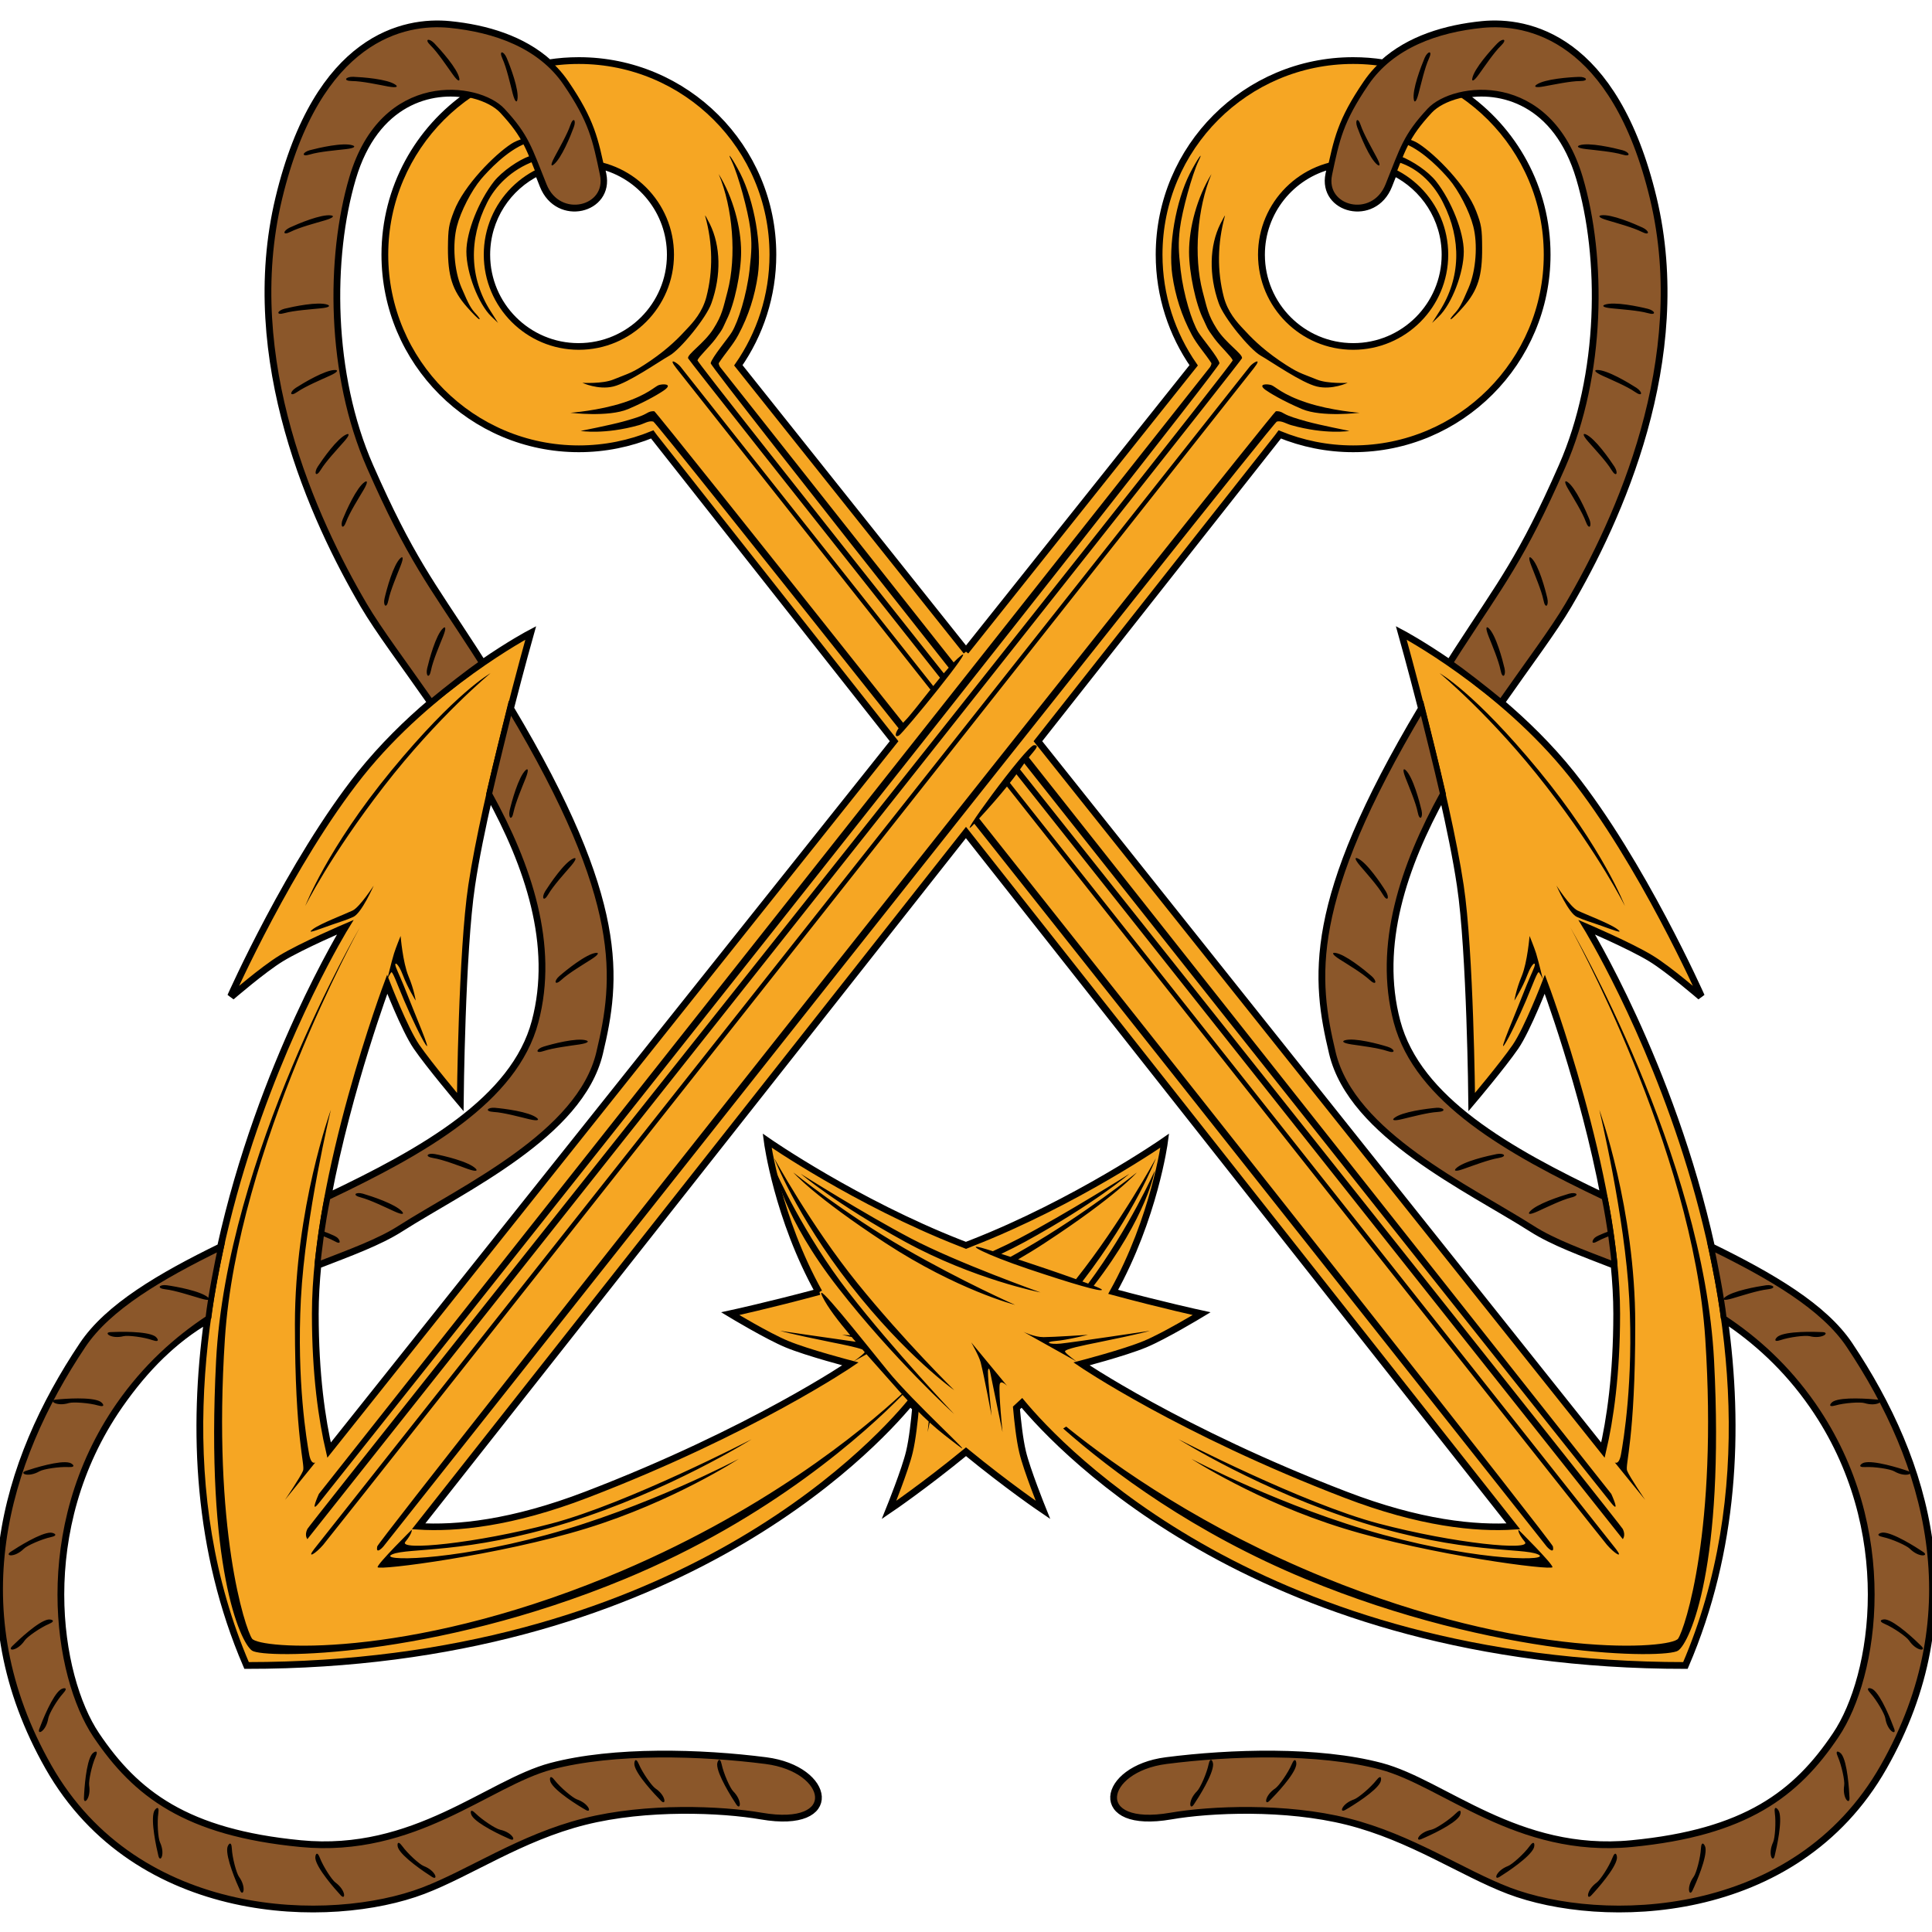 <svg viewBox="0 0 2000 2000" xmlns="http://www.w3.org/2000/svg">
	<g id="Object_Anchors_Interlaced" fill-rule="evenodd">
		<path id="Object_Anchors_Interlaced-Fimbriation" stroke="#000" stroke-width="8" fill="#000" d="M446.6 727.3C422 748.1 396.4 773.1 373.5 801.6 300.7 893 239.2 1031.5 239.2 1031.5 239.2 1031.5 272.2 1003 290.8 991.7 312 978.7 358.6 958.8 358.6 958.8 358.6 958.8 270.4 1101.6 228.7 1291.1 166.2 1321.6 112.2 1353.3 85.9 1392.7 4.77 1513.9-41 1667.6 50.57 1828.9 142.2 1990.2 342.6 1993.1 438 1956.8 486.3 1938.4 538.9 1901.8 605 1885.2 669.3 1869 747.2 1872.4 788.2 1879.5 871.2 1893.8 859.7 1831.7 792.9 1823.1 726.1 1814.5 635.5 1811.7 570.6 1828.9 505.7 1846.1 429.4 1920.5 311.1 1909 192.7 1897.6 140.3 1857.5 99.2 1796.4 58.2 1735.4 34.4 1582.6 123.1 1454.7 150.6 1415.2 180.4 1386 214.9 1366 215 1365.9 215.2 1365.8 215.3 1365.8 199.5 1479.8 204.6 1605.1 255.6 1723.6 692.7 1723.6 901.6 1500.4 942.1 1451.5 944.2 1453.4 946.3 1455.4 948.3 1457.3 947.1 1470.7 945 1490.2 941.9 1503.1 937.6 1521.5 921.4 1561.7 921.4 1561.7 921.4 1561.7 956.2 1538.1 1000 1502.2 1043.8 1538.1 1078.6 1561.7 1078.6 1561.7 1078.6 1561.7 1062.4 1521.5 1058.1 1503.1 1055 1490.2 1052.9 1470.7 1051.7 1457.3 1053.7 1455.4 1055.8 1453.4 1057.9 1451.5 1098.4 1500.4 1307.3 1723.6 1744.4 1723.6 1795.5 1604.7 1800.5 1479.1 1784.6 1364.8 1817.6 1386.6 1849.6 1415.2 1877 1454.7 1965.7 1582.6 1941.9 1735.4 1900.8 1796.4 1859.8 1857.5 1807.3 1897.6 1689 1909 1570.7 1920.5 1494.4 1846.1 1429.5 1828.9 1364.6 1811.7 1273.9 1814.5 1207.1 1823.1 1140.3 1831.7 1128.9 1893.8 1211.9 1879.5 1252.9 1872.4 1330.7 1869 1395.1 1885.2 1461.1 1901.8 1513.8 1938.4 1562.1 1956.8 1657.5 1993.1 1857.9 1990.2 1949.5 1828.9 2041.1 1667.6 1995.3 1513.9 1914.2 1392.7 1887.9 1353.3 1833.8 1321.6 1771.4 1291.1 1771.3 1291 1771.3 1291 1771.3 1291 1729.6 1101.6 1641.4 958.8 1641.4 958.8 1641.4 958.8 1688 978.7 1709.2 991.7 1727.8 1003 1760.8 1031.5 1760.8 1031.5 1760.8 1031.5 1699.3 893 1626.5 801.6 1603.7 773.1 1578 748.2 1553.5 727.4 1553.6 727.3 1553.7 727.1 1553.8 727 1581.6 687.1 1607.7 652.6 1623.2 626.2 1674.7 538.4 1751 372.3 1711 205.3 1670.9 38.3 1581.2 21.2 1534.4 25.85 1496.8 29.61 1459.2 40.92 1432 65.6 1421.8 64 1411.4 63.2 1400.8 63.2 1290.1 63.2 1200.4 152.9 1200.4 263.6 1200.4 306.2 1213.7 345.7 1236.3 378.2L1000 674.6 763.7 378.2C786.3 345.7 799.6 306.2 799.6 263.6 799.6 152.9 709.9 63.2 599.2 63.2 588.6 63.2 578.2 64 568.1 65.6 540.9 40.92 503.3 29.61 465.6 25.85 418.9 21.2 329.2 38.3 289.1 205.3 249 372.3 325.4 538.4 376.9 626.2 392.4 652.6 418.5 687.1 446.3 727 446.4 727.1 446.5 727.2 446.6 727.3M499.4 686.9C528.3 666.9 548.6 656.2 548.6 656.2 548.6 656.2 539.4 688.8 528 733.3 648.1 934.2 638.5 1013.4 620.2 1090.1 600.2 1174.1 480 1229.5 414.1 1271.5 392.1 1285.5 362.1 1296.4 328.6 1309.4 326.9 1326.7 325.9 1343.7 325.9 1360 325.9 1423.1 332.8 1469.8 340.4 1502.3L926.2 767.3 677.6 452.1 675.4 449.1C651.9 458.7 626.2 464.1 599.2 464.1 488.6 464.1 398.9 374.3 398.9 263.6 398.9 194.8 433.5 134.1 486.3 98 446.7 89.7 388.1 104.4 364.5 184.3 340.2 266.6 340.6 387.6 382.6 483.1 424.6 578.5 445.8 603.9 490.5 673 493.4 677.5 496.2 681.9 499 686.3 499.1 686.5 499.3 686.7 499.4 686.9M1500.7 687C1471.7 667 1451.4 656.2 1451.4 656.2 1451.4 656.2 1460.6 688.9 1472 733.4 1352 934.3 1361.5 1013.4 1379.8 1090.1 1399.9 1174.1 1520.1 1229.5 1586 1271.5 1608 1285.5 1637.9 1296.4 1671.4 1309.4 1673.1 1326.7 1674.1 1343.7 1674.1 1360 1674.1 1423.1 1667.2 1469.8 1659.6 1502.3L1073.8 767.3 1322.4 452.1 1324.6 449.1C1348.1 458.7 1373.8 464.1 1400.8 464.1 1511.4 464.1 1601.1 374.3 1601.1 263.6 1601.1 194.8 1566.5 134.1 1513.7 98 1553.3 89.7 1611.9 104.3 1635.6 184.3 1659.9 266.6 1659.4 387.6 1617.4 483.1 1575.5 578.5 1554.3 603.9 1509.6 673 1506.7 677.5 1503.9 681.9 1501.1 686.3 1500.9 686.5 1500.8 686.8 1500.7 687M338.9 1239.4C360.3 1125.4 400.8 1017.5 400.8 1017.5 400.8 1017.5 419.2 1065.2 431.5 1083.2 445 1102.8 476 1139.5 476 1139.5 476 1139.5 477.5 984.7 487.8 916.6 491.8 889.4 498.7 855.8 506.5 821.9 547.2 895.9 575.5 978.3 554.4 1057.7 532.8 1138.9 438.8 1191.9 339.1 1239.3 339 1239.3 339 1239.3 338.9 1239.4M1493.6 822C1501.3 855.9 1508.2 889.4 1512.2 916.6 1522.5 984.7 1524 1139.5 1524 1139.5 1524 1139.5 1555 1102.8 1568.5 1083.2 1580.8 1065.2 1599.2 1017.5 1599.2 1017.5 1599.2 1017.5 1639.7 1125.3 1661.1 1239.3 1661.1 1239.3 1661 1239.3 1661 1239.3 1561.3 1191.9 1467.3 1138.9 1445.7 1057.7 1424.6 978.4 1452.8 896 1493.6 822M1378.2 170.9C1336.4 181.1 1305.4 218.8 1305.4 263.7 1305.4 316.4 1348.1 359.2 1400.9 359.2 1453.6 359.2 1496.4 316.4 1496.4 263.7 1496.4 226 1474.5 193.4 1442.8 177.8 1441.1 182.1 1439.3 186.8 1437.2 192 1422 230.2 1368.5 216.8 1376.1 180.5 1376.8 177.2 1377.5 174 1378.2 170.9M621.6 170.9C663.4 181.1 694.4 218.8 694.4 263.7 694.4 316.4 651.6 359.2 598.9 359.2 546.1 359.2 503.4 316.4 503.4 263.7 503.4 225.9 525.3 193.3 557.1 177.8 558.8 182.1 560.7 186.8 562.7 192 578 230.2 631.3 216.8 623.7 180.5 623 177.2 622.3 174 621.6 170.9M848.2 1337.8C805.2 1260.6 794.8 1182 794.8 1182 794.8 1182 886 1245.3 993.9 1287.5 995.9 1288.3 997.9 1289.1 999.9 1289.8 1001.9 1289.1 1003.9 1288.3 1005.9 1287.5 1113.8 1245.3 1205 1182 1205 1182 1205 1182 1194.5 1260.6 1151.5 1337.8 1203.9 1351.8 1242.5 1360.2 1242.5 1360.2 1242.5 1360.2 1205.1 1382.8 1185.1 1391.1 1163.7 1400 1118.3 1411.8 1118.3 1411.8 1118.3 1411.8 1221.3 1482.2 1392.4 1547.8 1469.6 1577.5 1527.3 1583.2 1567.4 1580.6L999.9 861.2 432.4 1580.6C472.5 1583.2 530.1 1577.5 607.4 1547.8 778.5 1482.2 881.5 1411.8 881.5 1411.8 881.5 1411.8 836.1 1400 814.7 1391.1 794.7 1382.8 757.2 1360.2 757.2 1360.2 757.2 1360.2 795.9 1351.8 848.2 1337.8" />
		<path id="Object_Anchors_Interlaced-Anchors" fill="#f6a623" stroke="#000" stroke-width="6" d="M1000 674.6L763.7 378.2C786.3 345.7 799.6 306.2 799.6 263.6 799.6 152.9 709.9 63.2 599.2 63.2 488.6 63.2 398.9 152.9 398.9 263.6 398.9 374.3 488.6 464.1 599.2 464.1 626.2 464.1 651.9 458.7 675.4 449.1L677.6 452.1 926.2 767.3 340.4 1502.3C332.8 1469.8 325.9 1423.1 325.9 1360 325.9 1216.9 400.8 1017.5 400.8 1017.5 400.8 1017.5 419.2 1065.2 431.5 1083.2 445 1102.8 476 1139.5 476 1139.5 476 1139.5 477.5 984.7 487.8 916.6 501.7 823.7 548.6 656.2 548.6 656.2 548.6 656.2 446.4 710.3 373.5 801.6 300.7 893 239.2 1031.5 239.2 1031.5 239.2 1031.5 272.2 1003 290.8 991.7 312 978.7 358.6 958.8 358.6 958.8 358.6 958.8 103.9 1371 255.6 1723.6 692.7 1723.6 901.6 1500.4 942.1 1451.5 944.2 1453.4 946.3 1455.4 948.3 1457.3 947.1 1470.7 945 1490.2 941.9 1503.1 937.6 1521.5 921.4 1561.7 921.4 1561.7 921.4 1561.7 956.2 1538.1 1000 1502.2 1043.8 1538.1 1078.6 1561.7 1078.6 1561.7 1078.6 1561.7 1062.4 1521.5 1058.1 1503.1 1055 1490.2 1052.9 1470.7 1051.7 1457.3 1053.7 1455.4 1055.8 1453.4 1057.9 1451.5 1098.4 1500.4 1307.3 1723.6 1744.4 1723.6 1896.1 1371 1641.4 958.8 1641.4 958.8 1641.4 958.8 1688 978.7 1709.2 991.7 1727.8 1003 1760.8 1031.5 1760.8 1031.5 1760.8 1031.5 1699.3 893 1626.5 801.6 1553.6 710.3 1451.4 656.2 1451.4 656.2 1451.4 656.2 1498.3 823.7 1512.2 916.6 1522.5 984.7 1524 1139.5 1524 1139.5 1524 1139.5 1555 1102.8 1568.5 1083.2 1580.8 1065.2 1599.2 1017.5 1599.2 1017.5 1599.2 1017.5 1674.1 1216.9 1674.1 1360 1674.1 1423.1 1667.2 1469.8 1659.6 1502.3L1073.8 767.3 1322.4 452.1 1324.6 449.1C1348.1 458.7 1373.8 464.1 1400.8 464.1 1511.4 464.1 1601.1 374.3 1601.1 263.6 1601.1 152.9 1511.4 63.2 1400.8 63.2 1290.1 63.2 1200.4 152.9 1200.4 263.6 1200.4 306.2 1213.7 345.7 1236.3 378.2L1000 674.6M848.3 1337.5C805.3 1260.4 794.8 1181.7 794.8 1181.7 794.8 1181.7 886.1 1245 994 1287.2 996 1288 998 1288.8 1000 1289.6 1002 1288.8 1004 1288 1006 1287.2 1113.9 1245 1205.2 1181.7 1205.2 1181.7 1205.2 1181.7 1194.7 1260.4 1151.7 1337.5 1204 1351.6 1242.7 1360 1242.7 1360 1242.7 1360 1205.3 1382.6 1185.2 1390.9 1163.8 1399.8 1118.4 1411.6 1118.4 1411.6 1118.4 1411.6 1221.4 1481.9 1392.6 1547.6 1469.9 1577.3 1527.6 1583 1567.7 1580.4L1000 860.8 432.3 1580.4C472.4 1583 530.1 1577.3 607.4 1547.6 778.6 1481.9 881.6 1411.6 881.6 1411.6 881.6 1411.6 836.2 1399.8 814.8 1390.9 794.7 1382.6 757.3 1360 757.3 1360 757.3 1360 796 1351.6 848.3 1337.5M599.2 359.1C651.9 359.1 694.7 316.3 694.7 263.6 694.7 210.9 651.9 168.2 599.2 168.2 546.5 168.2 503.8 210.9 503.8 263.6 503.8 316.3 546.5 359.1 599.2 359.1M1400.8 359.1C1348.1 359.1 1305.3 316.3 1305.3 263.6 1305.3 210.9 1348.1 168.2 1400.8 168.2 1453.5 168.2 1496.2 210.9 1496.2 263.6 1496.2 316.3 1453.5 359.1 1400.8 359.1" />
		<path id="Object_Anchors_Interlaced-Ropes" fill="#8b572a" stroke="#000" stroke-width="6" d="M328.6 1309.4C362 1296.4 392.1 1285.6 414.1 1271.5 480 1229.5 600.2 1174.1 620.2 1090.1 638.5 1013.3 648.1 934.2 527.9 733.1 521.9 757.8 513.7 790 506.4 821.8 547.2 895.8 575.5 978.3 554.4 1057.7 532.8 1138.9 438.8 1191.9 339.1 1239.3 333.2 1267.4 329.6 1299.3 328.6 1309.4M215.7 1364.7C182.6 1386.5 150.6 1415.2 123.1 1454.7 34.4 1582.6 58.2 1735.4 99.2 1796.4 140.3 1857.5 192.7 1897.6 311.1 1909 429.4 1920.5 505.7 1846.1 570.6 1828.9 635.5 1811.7 726.1 1814.5 792.9 1823.1 859.7 1831.7 871.2 1893.8 788.2 1879.5 747.2 1872.4 669.3 1869 605 1885.2 538.9 1901.8 486.3 1938.4 438 1956.8 342.6 1993.1 142.2 1990.2 50.57 1828.9-41 1667.6 4.77 1513.9 85.9 1392.7 112.2 1353.3 166.3 1321.6 228.7 1291.1 225.6 1305.6 218.5 1340.4 215.7 1364.7M499 686.3C496.2 681.9 493.4 677.5 490.5 673 445.8 603.9 424.6 578.5 382.6 483.1 340.6 387.6 340.2 266.6 364.5 184.3 396.9 74.5 495.2 87.9 520 114.6 544.8 141.3 547.7 153.8 563 191.9 578.2 230.1 631.7 216.8 624 180.5 616.4 144.2 612.6 125.1 585.9 85.98 559.2 46.85 512.4 30.52 465.6 25.85 418.9 21.2 329.2 38.3 289.1 205.3 249 372.3 325.4 538.4 376.9 626.2 392.4 652.6 418.5 687.1 446.3 727 463.2 713 485.6 695.6 499 686.3M1671.5 1309.4C1638 1296.4 1608 1285.6 1586 1271.5 1520.1 1229.5 1399.9 1174.1 1379.8 1090.1 1361.5 1013.3 1352 934.2 1472.1 733.1 1478.2 757.8 1486.4 790 1493.7 821.8 1452.9 895.8 1424.6 978.3 1445.7 1057.7 1467.3 1138.9 1561.3 1191.9 1661 1239.3 1666.9 1267.4 1670.5 1299.3 1671.5 1309.4M1784.4 1364.7C1817.5 1386.5 1849.5 1415.2 1877 1454.7 1965.7 1582.6 1941.9 1735.4 1900.8 1796.4 1859.8 1857.5 1807.3 1897.6 1689 1909 1570.7 1920.5 1494.4 1846.1 1429.5 1828.9 1364.6 1811.7 1273.9 1814.5 1207.1 1823.1 1140.3 1831.7 1128.9 1893.8 1211.9 1879.5 1252.9 1872.4 1330.7 1869 1395.1 1885.2 1461.1 1901.8 1513.8 1938.4 1562.1 1956.8 1657.5 1993.1 1857.9 1990.2 1949.5 1828.9 2041.1 1667.6 1995.3 1513.9 1914.2 1392.7 1887.9 1353.3 1833.8 1321.6 1771.4 1291.1 1774.5 1305.6 1781.6 1340.4 1784.4 1364.7M1501.1 686.3C1503.9 681.9 1506.7 677.5 1509.6 673 1554.3 603.9 1575.5 578.5 1617.4 483.1 1659.4 387.6 1659.9 266.6 1635.6 184.3 1603.1 74.5 1504.8 87.9 1480 114.6 1455.2 141.3 1452.4 153.8 1437.1 191.9 1421.8 230.1 1368.4 216.8 1376 180.5 1383.7 144.2 1387.5 125.1 1414.2 85.98 1440.9 46.85 1487.7 30.52 1534.4 25.85 1581.2 21.2 1670.9 38.3 1711 205.3 1751 372.3 1674.7 538.4 1623.2 626.2 1607.7 652.6 1581.6 687.1 1553.8 727 1536.9 713 1514.5 695.6 1501.1 686.3" />
		<path id="Object_Anchors_Interlaced-Lines" fill="#000" d="M982.1 691.2C841.4 513.1 735.3 378 735.7 376 736.9 370 754 349.9 757.6 343.8 764.3 332.8 772.9 305.4 775.9 279.7 778.2 259.4 778.4 251.4 776.7 236.7 774.4 218.3 764.1 180.8 757.5 166.9 751.2 154 759 165.2 766.4 179.7 780.9 208.4 788.9 254.2 784.5 285 781.4 306.3 775 326.7 764.3 346.7 758.9 356.9 750.4 366.1 744 376 744 377.8 745.4 379.9 745.4 379.9L987.2 685.7C989.8 683 992.3 680.7 994.6 678.9 1011.6 665.1 935.4 758.5 930.6 761.4 927 763.6 925.6 760.5 930.2 753.9 787.3 573.9 678 436.8 676.3 436.4 671.5 435.2 666.8 438.6 661.5 440.1 625.7 450.2 601.1 446.1 601.1 446.1 601.1 446.1 632.4 439.9 645 436.4 656.8 433.1 663.9 430.9 668.5 428.3 673 425.6 674.4 425.7 677.3 425.7 678.3 425.7 789.6 565.2 934.9 748.2 935.4 747.7 935.9 747.2 936.4 746.6 942.1 740.9 952.3 727.6 963.2 713.9 816.3 528.1 703.9 385.8 700.4 381.5 690.4 368.9 701.1 375.5 704.3 379.4 705.3 380.6 817.9 523 966.1 710.2 968.4 707.3 970.8 704.4 973.1 701.6 825.1 514.6 712.7 372.3 712.3 370.9 711.2 366.7 729 355.4 738.4 340.6 747.8 325.7 748.4 319.4 753.2 301.5 762.6 265.4 758.7 215.4 744 180.2 758.9 204.3 767.2 235.5 767.2 260.8 767.2 282.1 760.3 315.1 752.2 331 748.4 338.8 749.5 339 740.5 351 734.2 359.3 723.3 369.3 722 373 721.5 374.3 831.5 513.5 977 697 978.7 695 980.4 693.1 982.1 691.2M1060.3 790.2C1327 1127.3 1661.9 1548.6 1668 1556 1678 1568.4 1668 1546.5 1668 1546.5L1065 784.1C1072.2 775.2 1076.4 771.4 1070.4 771.4 1062.8 771.4 984.1 879.2 1008.4 852.9 1008.5 852.9 1008.5 852.8 1008.6 852.7 1272.7 1185.7 1598.4 1597.7 1601.1 1600.9 1604 1604.2 1609 1608.3 1607.6 1600.9 1606.7 1596.5 1279.7 1182.6 1013.6 847.3 1025.3 834.6 1034.7 823.7 1042.4 814.2 1317.4 1162 1658.7 1593.8 1663.5 1599.2 1671.3 1608.3 1681.1 1614.2 1672.8 1603.5 1667.8 1597.1 1322.3 1160.4 1045.4 810.4 1047.9 807.3 1050.1 804.4 1052.2 801.5 1331 1153.5 1679.9 1593.3 1679.9 1593.3 1679.9 1593.3 1683.2 1589.5 1679.9 1582.8 1678 1579 1331.6 1143.7 1055.9 796.5 1056.8 795.2 1057.7 794 1058.5 792.8 1059.1 791.9 1059.7 791 1060.3 790.2M961.4 1471.6C960.8 1478 960.3 1482.5 960.3 1482.5 960.3 1482.5 961.2 1478.5 962.4 1472.6 972.8 1482 981.6 1488.6 992.3 1496.8 1012.9 1512.6 945.6 1451.9 918.9 1419 892.1 1386.1 840.6 1320.7 851.6 1342.7 856.8 1353.2 867.3 1367 880.2 1382.3 875.2 1382 871.8 1381.8 871.8 1381.8 871.8 1381.8 876 1382.8 881.7 1384.1 883 1385.7 884.4 1387.4 885.9 1389 859.1 1385.3 807.8 1377.7 807.8 1377.7 807.8 1377.7 814.5 1380.1 861.8 1389.7 871.5 1391.6 886.5 1394.6 892.8 1397 893.6 1398 894.4 1398.9 895.2 1399.8 892.9 1402.9 883.5 1409.5 883.5 1409.5L897 1401.9C906.9 1413.1 917.3 1424.7 927.4 1436.2 929.5 1438.6 931.5 1440.9 933.5 1443 893.6 1480 789.2 1566.9 627.8 1632.8 417.4 1718.7 268.1 1706.8 260.9 1696.3 253.8 1685.8 219.9 1583.6 232.8 1386 245.7 1188.5 372.6 959.9 372.6 959.9 372.6 959.9 234.7 1196.1 223.7 1408.5 212.8 1620.9 248.5 1700.1 260.9 1708.7 273.3 1717.3 448 1716.8 646.4 1634.7 798.4 1571.9 896.6 1482.4 934.3 1444 945.2 1456 953.7 1464.6 961.4 1471.6M1126.5 1328.8C1169.2 1271.3 1195.4 1211.9 1195.4 1211.9 1195.4 1211.9 1187.9 1258.7 1132.2 1331 1137.6 1333.1 1140.7 1334.6 1140.7 1335.1 1140.7 1337.9 1109.7 1328.8 1064.4 1313.6 1019.1 1298.3 999.5 1287.3 1015.7 1291.6 1018.2 1292.3 1022.7 1293.6 1028.6 1295.5 1028.3 1295.4 1028.1 1295.3 1027.9 1295.2 1037.6 1290.8 1046.9 1286.3 1055.1 1282 1103.3 1256.7 1169.1 1215.2 1169.1 1215.2 1169.1 1215.2 1132.9 1246.2 1061.3 1285.4 1053 1289.9 1044.7 1294.1 1036.5 1298 1039.5 1299 1042.7 1300 1046.1 1301.1 1051.3 1298.2 1056.7 1295.2 1062 1292.1 1122.4 1257.3 1176.8 1213.8 1176.8 1213.8 1176.8 1213.8 1155.8 1238.2 1081.3 1286.9 1072 1293 1062.8 1298.6 1054 1303.7 1073.5 1310.1 1096.5 1317.9 1113.9 1324.2 1160.5 1265.5 1196.6 1199 1196.6 1199 1196.6 1199 1175.6 1254.9 1120.5 1326.6 1122.6 1327.3 1124.6 1328.1 1126.5 1328.8M1103.7 1476.8C1157.2 1520 1247.1 1582.5 1370.3 1632.8 1580.7 1718.7 1730 1706.8 1737.2 1696.3 1744.3 1685.8 1778.2 1583.6 1765.3 1386 1752.4 1188.5 1625.5 959.9 1625.5 959.9 1625.5 959.9 1763.4 1196.1 1774.4 1408.5 1785.3 1620.9 1749.6 1700.1 1737.2 1708.7 1724.7 1717.3 1550.1 1716.8 1351.7 1634.7 1235.7 1586.7 1151 1523.3 1100.6 1478.8 1101.7 1478.1 1102.7 1477.5 1103.7 1476.8M469.9 218.8C464.5 232.8 463.9 236.8 463.7 256.4 463.6 285.7 468.2 300.5 483.3 317.7 489.1 324.3 494.7 330 496 330.4 497.4 330.8 496 328.7 493.3 325.6 487.3 319.2 485.6 316.1 477.7 297.7 470.1 280 468.2 252.6 473 234.2 476.9 218.8 488.1 197.1 498.1 185.3 505.2 177 524.7 155.8 544.7 148.3 545 148.2 542.2 143.3 542.2 143.3 537.2 144.8 532.7 146.6 529.1 149 512.2 160 480.2 191.8 469.9 218.8M550.9 160.8C550 161 549.1 161.3 548.2 161.6 537.1 165.4 519.8 177.3 511.4 187.8 495.6 208 482.8 240 482.8 260.4 482.8 282.4 495.2 314.7 508.7 327.7L515.6 334.3 507.8 322C486.1 288 484.9 247.9 504.2 209.9 512.6 192.8 529.4 175.5 553.3 166.8 553.3 166.8 550.9 161 550.9 160.8M673.4 373.4C653.8 386.7 652 385.9 634.9 392.9 623.7 397.5 602.9 396.3 602.9 396.3 602.9 396.3 619.2 403.9 634.9 400.1 650.7 396.3 682.1 374.3 693.1 368.1 704.1 361.9 731.2 329.1 736.5 313.8 746.8 284.7 746 254.5 734.8 231.8 731.6 225.5 729.5 221.7 730 223.6 737.9 252.2 738.2 280.5 731.2 307.6 727 323.2 717.9 333.3 710.7 340.9 703.6 348.6 692.9 360 673.4 373.4M590.5 427.3C590.5 427.3 619.8 425.2 645.4 416.8 671 408.4 678 399.9 682.1 398.6 686.3 397.3 696.4 397.2 688.3 403.4 684.6 406.2 670.7 414.8 650.2 423.5 629.7 432.1 590.5 427.3 590.5 427.3M1607.1 1622.3C1607.1 1626.1 1480.7 1609.9 1391 1582.2 1301.3 1554.6 1233.3 1510.2 1233.3 1510.2 1233.3 1510.2 1328.8 1560.8 1432.3 1588.9 1535.8 1617.1 1608.1 1615.9 1591.9 1609 1575.7 1602 1515.8 1609 1410.6 1576.3 1305.4 1543.6 1220 1489.9 1220 1489.9 1220 1489.9 1348.6 1556.5 1427.3 1577.2 1506 1598 1586.4 1605.6 1578.5 1596.1 1570.6 1586.5 1571.9 1583.6 1571.9 1583.6 1571.9 1583.6 1607.1 1618.5 1607.1 1622.3M1655.6 1148.9C1655.6 1148.9 1692.8 1251 1692.8 1370.8 1692.8 1490.6 1682 1516.3 1684.4 1522.5 1686.8 1528.7 1703.1 1552.7 1703.1 1552.7L1671.6 1513.9C1671.6 1513.9 1676.1 1517.2 1678.2 1504.7 1680.4 1492.2 1691.1 1430.2 1686.6 1344.5 1682.1 1258.8 1655.6 1148.9 1655.6 1148.9M1682.1 937.9C1682.1 937.9 1659.7 878.8 1592.9 797.6 1526.1 716.5 1490.3 696.9 1490.3 696.9 1490.3 696.9 1544.8 741.8 1600.6 813.9 1656.4 885.9 1682.1 937.9 1682.1 937.9M1611.2 916.7C1611.2 916.7 1623.8 945.4 1632.4 949.2 1641 953 1641 952.5 1654.9 957.4 1668.9 962.3 1682.3 967.8 1674 961.7 1665.7 955.7 1640.7 946.3 1633.1 942.6 1625.5 938.9 1611.2 916.7 1611.2 916.7M1590.2 987C1588.3 980.9 1583.4 968.9 1583.4 968.9 1583.4 968.9 1581.2 996 1575.3 1010.4 1569.3 1024.7 1567.7 1035.8 1567.7 1035.8 1567.7 1035.8 1576.1 1022.6 1581.1 1009.3 1586.1 996.1 1590.5 995 1588.3 1001.1 1586 1007.2 1582.7 1013.4 1576 1030.7 1569.3 1048 1550.7 1091.3 1557.4 1081.5 1562.3 1074.2 1572.6 1052.4 1579.7 1035.8 1587.4 1017.5 1591.8 1004.8 1593.2 1006.6 1595.7 1009.9 1597.3 1014.3 1597.3 1014.3 1597.3 1014.3 1592.9 996 1590.2 987M1528.2 218.8C1533.6 232.8 1534.2 236.8 1534.3 256.4 1534.5 285.7 1529.9 300.5 1514.8 317.7 1509 324.3 1503.4 330 1502.1 330.4 1500.7 330.8 1502.1 328.7 1504.8 325.6 1510.8 319.2 1512.5 316.1 1520.4 297.7 1528 280 1529.9 252.6 1525.1 234.2 1521.2 218.8 1510 197.1 1499.9 185.3 1493.1 177.3 1474.4 157 1455.1 149 1455.1 149 1457.8 143.9 1457.8 143.9 1462 145.2 1465.9 146.9 1469 149 1485.9 160 1517.9 191.8 1528.2 218.8M1449.3 161.5C1462.9 166.9 1478.3 177.3 1486.7 187.8 1502.5 208 1515.3 240 1515.3 260.4 1515.3 282.4 1502.9 314.7 1489.4 327.7L1482.5 334.3 1490.3 322C1512 288 1513.2 247.9 1493.9 209.9 1485.7 193.3 1470.3 174.6 1446.7 167.6 1446.7 167.6 1449.3 161.5 1449.3 161.5M1324.7 373.4C1344.3 386.7 1346.1 385.9 1363.2 392.9 1374.4 397.5 1395.1 396.3 1395.1 396.3 1395.1 396.3 1378.9 403.9 1363.2 400.1 1347.4 396.3 1315.9 374.3 1305 368.1 1294 361.9 1266.9 329.1 1261.6 313.8 1251.3 284.7 1252 254.5 1263.3 231.8 1266.5 225.5 1268.6 221.7 1268 223.6 1260.2 252.2 1259.9 280.5 1266.9 307.6 1271.1 323.2 1280.2 333.3 1287.4 340.9 1294.5 348.6 1305.2 360 1324.7 373.4M1407.5 427.3C1407.5 427.3 1378.3 425.2 1352.7 416.8 1327.1 408.4 1320.1 399.9 1315.9 398.6 1311.8 397.3 1301.7 397.2 1309.7 403.4 1313.5 406.2 1327.4 414.8 1347.9 423.5 1368.4 432.1 1407.5 427.3 1407.5 427.3M1213.6 285C1209.2 254.2 1217.2 208.4 1231.7 179.7 1239.1 165.2 1246.9 154 1240.6 166.9 1234 180.8 1223.7 218.3 1221.4 236.7 1219.7 251.4 1219.9 259.4 1222.2 279.7 1225.2 305.4 1233.8 332.8 1240.4 343.8 1244.1 349.9 1261.2 370 1262.4 376 1263.5 382 340.2 1543.6 330.1 1556 320.1 1568.4 330.1 1546.5 330.1 1546.5L1252.7 379.9C1252.7 379.9 1254.1 377.8 1254.1 376 1247.7 366.1 1239.2 356.9 1233.8 346.7 1223.1 326.7 1216.7 306.3 1213.6 285M1259.7 340.6C1250.3 325.7 1249.7 319.4 1244.9 301.5 1235.5 265.4 1239.3 215.4 1254.1 180.2 1239.2 204.3 1230.9 235.5 1230.9 260.8 1230.9 282.1 1237.8 315.1 1245.9 331 1249.7 338.8 1248.6 339 1257.6 351 1263.9 359.3 1274.8 369.3 1276.1 373 1277.5 376.7 321.4 1576.4 318.2 1582.8 314.9 1589.5 318.2 1593.3 318.2 1593.3 318.2 1593.3 1284.6 375 1285.7 370.9 1286.9 366.7 1269.1 355.4 1259.7 340.6M1353.1 436.4C1365.7 439.9 1396.9 446.1 1396.9 446.1 1396.9 446.1 1372.4 450.2 1336.6 440.1 1331.3 438.6 1326.6 435.2 1321.8 436.4 1316.9 437.5 401.5 1595.6 396.9 1600.9 394 1604.2 389.1 1608.3 390.5 1600.9 391.9 1593.5 1317.9 425.7 1320.8 425.7 1323.7 425.7 1325.1 425.6 1329.6 428.3 1334.2 430.9 1341.3 433.1 1353.1 436.4M325.3 1603.5C333.7 1592.8 1290.9 383 1293.8 379.4 1296.9 375.5 1307.7 368.9 1297.7 381.5 1287.6 394.2 342.5 1590.1 334.6 1599.2 326.8 1608.3 317 1614.2 325.3 1603.5M390.9 1622.3C390.9 1626.1 517.4 1609.9 607.1 1582.2 696.8 1554.6 764.8 1510.2 764.8 1510.2 764.8 1510.2 669.3 1560.8 565.8 1588.9 462.3 1617.1 390 1615.9 406.2 1609 422.4 1602 482.3 1609 587.5 1576.3 692.7 1543.6 778.1 1489.9 778.1 1489.9 778.1 1489.9 649.5 1556.5 570.8 1577.2 492.1 1598 411.7 1605.6 419.6 1596.1 427.4 1586.5 426.2 1583.6 426.2 1583.6 426.2 1583.6 390.9 1618.5 390.9 1622.3M342.5 1148.9C342.5 1148.9 305.3 1251 305.3 1370.8 305.3 1490.6 316.1 1516.3 313.7 1522.5 311.3 1528.7 295 1552.7 295 1552.7L326.4 1513.9C326.4 1513.9 322 1517.2 319.9 1504.7 317.7 1492.2 307 1430.2 311.5 1344.5 316 1258.8 342.5 1148.9 342.5 1148.9M316 937.9C316 937.9 338.4 878.8 405.2 797.6 472 716.5 507.8 696.9 507.8 696.9 507.8 696.9 453.3 741.8 397.5 813.9 341.7 885.9 316 937.9 316 937.9M386.9 916.7C386.9 916.7 374.3 945.4 365.7 949.2 357.1 953 357.1 952.5 343.2 957.4 329.2 962.3 315.8 967.8 324.1 961.7 332.4 955.7 357.3 946.3 365 942.6 372.6 938.9 386.9 916.7 386.9 916.7M407.9 987C409.8 980.9 414.7 968.9 414.7 968.9 414.7 968.9 416.9 996 422.8 1010.4 428.8 1024.7 430.3 1035.8 430.3 1035.8 430.3 1035.8 422 1022.6 417 1009.3 412 996.1 407.6 995 409.8 1001.1 412.1 1007.2 415.4 1013.4 422.1 1030.7 428.8 1048 447.4 1091.3 440.7 1081.5 435.8 1074.2 425.5 1052.4 418.4 1035.8 410.6 1017.5 406.3 1004.8 404.9 1006.6 402.4 1009.9 400.8 1014.3 400.8 1014.3 400.8 1014.3 405.1 996 407.9 987M987.8 1463.9C987.8 1463.9 925.3 1398 878.6 1337.9 831.8 1277.8 802.7 1211.9 802.7 1211.9 802.7 1211.9 810.3 1259.6 867.6 1333.1 924.8 1406.6 987.8 1463.9 987.8 1463.9M1077.1 1337.9C1077.1 1337.9 991.2 1307.3 943 1282 894.8 1256.7 829 1215.2 829 1215.2 829 1215.2 865.2 1246.2 936.8 1285.4 1008.4 1324.5 1077.1 1337.9 1077.1 1337.9M1050.8 1350.8C1050.8 1350.8 996.4 1326.9 936.1 1292.1 875.7 1257.3 821.3 1213.8 821.3 1213.8 821.3 1213.8 842.3 1238.2 916.8 1286.9 991.3 1335.5 1050.8 1350.8 1050.8 1350.8M987.8 1439.1C987.8 1439.1 935.8 1388 887.6 1328.4 839.4 1268.7 801.5 1199 801.5 1199 801.5 1199 823.2 1256.8 880.4 1330.3 937.7 1403.8 987.8 1439.1 987.8 1439.1M1034.8 1433.7C1033.8 1443.1 1037.8 1482.5 1037.8 1482.5 1037.8 1482.5 1026.5 1428 1025.1 1420.8 1023.7 1413.7 1022.7 1418 1022.7 1419.5 1022.7 1430 1026.5 1465.7 1026.5 1465.7 1026.5 1465.7 1019.1 1425.7 1015.2 1410.4 1013.5 1403.7 1005.4 1389.6 1005.4 1389.6L1042.6 1434.7C1042.6 1434.7 1035.4 1427.2 1034.8 1433.7M1080.3 1384.2C1070.7 1384.2 1059.5 1378.7 1059.5 1378.7L1114.6 1409.5C1114.6 1409.5 1103.7 1401.8 1102.5 1399.2 1101.3 1396.6 1123.4 1392.3 1136.3 1389.7 1183.6 1380.1 1190.2 1377.7 1190.2 1377.7 1190.2 1377.7 1109.9 1389.7 1097.9 1390.9 1086 1392 1080.5 1389.2 1092.4 1388.2 1104.4 1387.3 1126.3 1381.8 1126.3 1381.8 1126.3 1381.8 1089.8 1384.2 1080.3 1384.2M747.1 1826.6C745.2 1817.6 742.4 1823.4 742.4 1826.6 742.4 1836.9 757.2 1860.4 762.3 1868.1 766.7 1874.6 768.5 1863.8 759 1854.3 755.7 1851 749 1835.7 747.1 1826.6M661.4 1826.4C657.8 1817.8 656.2 1824.1 656.8 1827.3 658.7 1837.3 677.8 1857.6 684.3 1864.2 689.8 1869.7 689.6 1858.8 678.4 1851.3 674.5 1848.6 665 1834.9 661.4 1826.4M574.3 1843C568.7 1835.7 568.7 1842.2 570.1 1845.1 574.6 1854.3 598.2 1869 606.3 1873.6 613 1877.5 610 1867.1 597.2 1862.7 592.8 1861.1 580 1850.3 574.3 1843M492.5 1877.4C486 1870.8 486.8 1877.2 488.6 1879.9 494.2 1888.5 519.4 1900.2 527.9 1903.9 535.1 1906.9 530.8 1896.9 517.6 1894.1 513 1893.1 499.1 1883.9 492.5 1877.4M416.5 1911.2C411 1903.7 410.9 1910.2 412.2 1913.1 416.4 1922.5 439.4 1938 447.3 1943 453.9 1947.1 451.2 1936.5 438.6 1931.7 434.2 1930 421.9 1918.7 416.5 1911.2M331.2 1923.4C327.9 1914.7 326 1920.9 326.5 1924.1 328.1 1934.3 346.4 1955.2 352.7 1962 358 1967.7 358.2 1956.8 347.3 1948.8 343.5 1946.1 334.5 1932 331.2 1923.4M240 1913.6C239.5 1904.4 235.8 1909.7 235.3 1912.9 233.7 1923 244.6 1948.6 248.5 1957 251.8 1964.1 255.3 1953.7 247.4 1942.8 244.7 1939 240.4 1922.9 240 1913.6M163.9 1877C165.2 1867.9 160.5 1872.4 159.4 1875.4 155.9 1885.1 161.8 1912.3 164 1921.3 165.9 1928.8 171.3 1919.4 165.6 1907.1 163.6 1902.9 162.5 1886.2 163.9 1877M98.9 1818.8C102.7 1810.3 97 1813.4 95.1 1816 89.1 1824.3 87.2 1852 86.9 1861.3 86.6 1869.1 94.4 1861.5 92.3 1848.2 91.6 1843.5 95.1 1827.2 98.9 1818.8M65.4 1752.9C71.6 1746 65.2 1747.2 62.6 1749.1 54.3 1755.1 43.93 1780.9 40.74 1789.6 38.1 1796.9 47.86 1792.1 49.97 1778.8 50.71 1774.1 59.1 1759.7 65.4 1752.9M50.5 1681.2C59 1677.6 52.74 1676 49.59 1676.6 39.49 1678.5 19.2 1697.6 12.64 1704.1 7.14 1709.6 18 1709.4 25.59 1698.2 28.2 1694.3 41.95 1684.8 50.5 1681.2M52.4 1591.3C61.5 1589.4 55.65 1586.6 52.4 1586.6 42.1 1586.6 18.61 1601.4 10.91 1606.5 4.47 1610.9 15.2 1612.7 24.75 1603.2 28.1 1599.9 43.4 1593.2 52.4 1591.3M70.7 1518.7C79.92 1519.2 74.99 1515 71.88 1514.2 61.95 1511.5 35.39 1519.7 26.61 1522.7 19.27 1525.2 29.2 1529.8 40.84 1523.1 44.91 1520.7 61.4 1518.2 70.7 1518.7M101.4 1454.9C110.3 1457.5 106.4 1452.3 103.6 1450.8 94.5 1445.9 66.8 1447.9 57.6 1448.9 49.85 1449.7 58.4 1456.4 71.4 1452.4 75.85 1451.1 92.5 1452.3 101.4 1454.9M157.8 1387.3C166.6 1390.3 163 1384.9 160.3 1383.2 151.4 1377.9 123.7 1378.5 114.4 1379 106.6 1379.3 114.9 1386.5 128 1383.2 132.5 1382.1 149.1 1384.2 157.8 1387.3M207.5 1344.1C216.8 1346.9 218 1345.4 215.6 1343.3 208 1336.4 182 1331.8 172.8 1330.5 165.1 1329.4 161.4 1333.6 171.3 1334.7 181.2 1335.8 198.2 1341.4 207.5 1344.1M408.2 1254C417 1258 418.4 1256.8 416.3 1254.3 409.7 1246.5 384.6 1238.3 375.7 1235.7 368.2 1233.6 363.9 1237.2 373.6 1239.6 383.2 1242.1 399.4 1250 408.2 1254M332.5 1278.8C332.5 1278.8 342.6 1282.7 346.2 1284.8 354.2 1289.4 351.7 1283.4 349.3 1281.3 346.3 1278.6 333.4 1274.2 333.4 1274.2L332.5 1278.8M458.8 658.5C462.3 649.5 461 648.2 458.6 650.4 451.1 657.4 444.3 682.9 442.2 691.9 440.4 699.5 444.3 703.6 446.2 693.8 448.1 684 455.2 667.5 458.8 658.5M574 162.7C569.5 171.1 570.6 172.4 573.1 170.4 581.2 164.1 590.9 140.1 594 131.6 596.7 124.5 593.5 120.4 590.4 129.6 587.3 138.8 578.5 154.2 574 162.7M530.7 96.7C533.2 106.1 535 106.3 535.6 103.2 537.6 93.1 528.1 68.4 524.5 59.9 521.5 52.75 516 51.68 520.1 60.72 524.3 69.76 528.3 87.3 530.7 96.7M468.6 76.91C474.2 84.8 476.1 84.4 475.5 81.2 473.7 71.1 456 51.5 449.6 44.81 444.2 39.2 438.7 40.2 445.8 47.1 453 54.1 462.9 69 468.6 76.91M401.5 89.5C411.1 91.2 412.1 89.7 409.5 87.8 401.2 81.7 374.9 79.88 365.6 79.5 357.8 79.3 354.5 83.8 364.5 83.9 374.4 83.9 392 87.7 401.5 89.5M358 154.4C367.6 153.3 368.1 151.5 365.1 150.5 355.4 147.1 329.7 153.1 320.7 155.5 313.2 157.5 311.4 162.8 320.9 159.9 330.4 157 348.3 155.5 358 154.4M336.4 228.1C345.7 225.3 346 223.5 342.8 223 332.6 221.4 308.3 231.7 299.9 235.6 292.9 238.9 292 244.4 300.9 239.9 309.8 235.4 327.1 230.8 336.4 228.1M331.8 319.2C341.5 318.3 342 316.5 339 315.4 329.3 311.9 303.5 317.4 294.5 319.6 287 321.5 285.1 326.8 294.6 324.1 304.2 321.4 322.1 320.2 331.8 319.2M341.3 389C350.2 385 350.1 383.1 346.9 383 336.6 382.9 314 396.5 306.2 401.5 299.7 405.7 299.6 411.4 307.8 405.7 316 400 332.5 393 341.3 389M355.9 457.4C362.4 450.1 361.6 448.4 358.6 449.7 349.1 453.7 334 475.3 328.9 483.1 324.7 489.6 326.9 494.8 332.1 486.3 337.2 477.8 349.5 464.7 355.9 457.4M376.4 507.1C381.3 498.7 380.2 497.2 377.5 499 369 504.7 358.3 528.9 354.8 537.5 351.9 544.7 355 549.3 358.4 540 361.9 530.6 371.5 515.4 376.4 507.1M414.6 586C418.2 576.9 416.9 575.6 414.5 577.8 407 584.8 400.2 610.3 398.1 619.4 396.3 626.9 400.2 631 402.1 621.3 404 611.5 411.1 595 414.6 586M544.2 805.5C547.7 796.5 546.4 795.1 544.1 797.3 536.6 804.4 529.7 829.9 527.6 838.9 525.9 846.5 529.7 850.6 531.6 840.8 533.6 831 540.6 814.5 544.2 805.5M591 896.5C597.3 889.1 596.5 887.4 593.5 888.7 584.1 892.9 569.4 914.8 564.4 922.6 560.3 929.2 562.6 934.4 567.6 925.8 572.6 917.1 584.7 903.8 591 896.5M612.1 993.1C620.3 987.9 620 986 616.8 986.4 606.6 987.7 586.1 1004.3 579.1 1010.4 573.2 1015.4 573.9 1021 581.2 1014.3 588.5 1007.5 604 998.3 612.1 993.1M599.8 1081.2C609.4 1079.7 609.8 1077.9 606.8 1077 596.9 1074 571.4 1080.8 562.6 1083.5 555.1 1085.8 553.5 1091.2 562.9 1088 572.3 1084.8 590.2 1082.6 599.8 1081.2M547.8 1158.6C557.2 1160.8 558.3 1159.3 555.8 1157.3 547.8 1150.8 521.6 1147.6 512.4 1146.8 504.7 1146.1 501.1 1150.5 511.1 1151.1 521 1151.6 538.3 1156.3 547.8 1158.6M484.2 1210.1C493.4 1213.3 494.6 1211.9 492.4 1209.7 485.1 1202.4 459.4 1196.4 450.3 1194.7 442.7 1193.2 438.7 1197.2 448.5 1198.8 458.3 1200.3 475.1 1206.8 484.2 1210.1M1251.1 1826.6C1253 1817.6 1255.8 1823.4 1255.8 1826.6 1255.8 1836.9 1241 1860.4 1235.8 1868.1 1231.4 1874.6 1229.5 1863.8 1239.1 1854.3 1242.5 1851 1249.2 1835.7 1251.1 1826.6M1337.2 1826.4C1340.8 1817.8 1342.5 1824.1 1341.8 1827.3 1339.9 1837.4 1320.8 1857.6 1314.2 1864.2 1308.7 1869.7 1308.9 1858.8 1320.2 1851.3 1324.1 1848.6 1333.6 1834.9 1337.2 1826.4M1424.7 1843C1430.4 1835.7 1430.3 1842.2 1428.9 1845.1 1424.4 1854.3 1400.7 1869 1392.7 1873.6 1385.9 1877.5 1389 1867 1401.8 1862.7 1406.2 1861.1 1419 1850.3 1424.7 1843M1506.9 1877.4C1513.4 1870.8 1512.6 1877.3 1510.9 1880 1505.3 1888.6 1480 1900.2 1471.4 1903.8 1464.3 1906.9 1468.5 1896.8 1481.8 1894.1 1486.4 1893.1 1500.3 1883.9 1506.9 1877.4M1583.3 1911.3C1588.8 1903.7 1589 1910.2 1587.7 1913.2 1583.5 1922.6 1560.3 1938 1552.4 1942.9 1545.8 1947.1 1548.5 1936.5 1561.1 1931.7 1565.5 1930 1577.9 1918.8 1583.3 1911.3M1669.1 1923.4C1672.4 1914.7 1674.3 1920.9 1673.8 1924.1 1672.2 1934.3 1653.8 1955.2 1647.4 1962 1642.1 1967.7 1642 1956.8 1652.9 1948.8 1656.7 1946.1 1665.8 1932 1669.1 1923.4M1760.8 1913.6C1761.3 1904.4 1765 1909.7 1765.5 1912.9 1767.1 1923 1756.1 1948.6 1752.1 1957 1748.8 1964.1 1745.3 1953.8 1753.3 1942.8 1756.1 1939 1760.3 1922.9 1760.8 1913.6M1837.3 1877C1836 1867.8 1840.6 1872.4 1841.7 1875.4 1845.3 1885.1 1839.3 1912.3 1837.1 1921.3 1835.2 1928.8 1829.8 1919.4 1835.5 1907.1 1837.5 1902.9 1838.6 1886.2 1837.3 1877M1902.6 1818.7C1898.8 1810.3 1904.5 1813.4 1906.4 1816 1912.4 1824.3 1914.2 1852.1 1914.6 1861.3 1914.8 1869.1 1907 1861.5 1909.1 1848.2 1909.9 1843.5 1906.3 1827.2 1902.6 1818.7M1936.3 1752.8C1930.1 1746 1936.5 1747.1 1939.1 1749 1947.4 1755.1 1957.7 1780.9 1960.9 1789.7 1963.6 1797 1953.8 1792.2 1951.7 1778.8 1951 1774.1 1942.5 1759.7 1936.3 1752.8M1951.3 1681.2C1942.8 1677.6 1949 1675.9 1952.2 1676.5 1962.3 1678.5 1982.6 1697.6 1989.1 1704.1 1994.6 1709.7 1983.7 1709.4 1976.2 1698.2 1973.6 1694.3 1959.8 1684.8 1951.3 1681.2M1949.4 1591.2C1940.3 1589.3 1946.1 1586.5 1949.4 1586.5 1959.6 1586.5 1983.2 1601.4 1990.9 1606.6 1997.3 1610.9 1986.6 1612.8 1977 1603.2 1973.7 1599.9 1958.4 1593.1 1949.4 1591.2M1931 1518.7C1921.8 1519.2 1926.7 1514.9 1929.8 1514.1 1939.7 1511.5 1966.3 1519.7 1975.1 1522.8 1982.4 1525.3 1972.6 1529.9 1960.9 1523.1 1956.8 1520.7 1940.3 1518.2 1931 1518.7M1900.1 1454.9C1891.2 1457.4 1895.1 1452.2 1897.9 1450.7 1907 1445.9 1934.7 1448 1944 1448.9 1951.7 1449.8 1943.1 1456.5 1930.2 1452.5 1925.7 1451.1 1909 1452.3 1900.1 1454.9M1843.4 1387.2C1834.6 1390.2 1838.2 1384.8 1841 1383.2 1849.8 1377.9 1877.6 1378.5 1886.9 1379 1894.7 1379.4 1886.4 1386.5 1873.3 1383.2 1868.7 1382.1 1852.2 1384.2 1843.4 1387.2M1793.4 1344.1C1784.1 1346.8 1782.9 1345.4 1785.3 1343.2 1792.9 1336.4 1819 1331.8 1828.2 1330.5 1835.9 1329.5 1839.7 1333.7 1829.8 1334.7 1819.8 1335.8 1802.7 1341.4 1793.4 1344.1M1591.8 1254C1582.9 1258 1581.5 1256.8 1583.6 1254.3 1590.2 1246.4 1615.4 1238.3 1624.3 1235.7 1631.8 1233.6 1636.1 1237.3 1626.4 1239.7 1616.7 1242.1 1600.6 1250 1591.8 1254M1667.8 1278.8C1667.8 1278.8 1657.6 1282.7 1654.1 1284.8 1646 1289.4 1648.5 1283.4 1650.9 1281.3 1653.9 1278.6 1666.8 1274.2 1666.8 1274.2L1667.8 1278.8M1540.9 658.5C1537.4 649.4 1538.7 648.1 1541.1 650.3 1548.6 657.3 1555.4 682.9 1557.5 691.9 1559.2 699.5 1555.3 703.6 1553.4 693.9 1551.5 684.1 1544.5 667.5 1540.9 658.5M1425 162.7C1429.5 171.1 1428.4 172.5 1425.8 170.5 1417.7 164.2 1408.1 140.1 1405 131.6 1402.4 124.5 1405.6 120.4 1408.6 129.6 1411.7 138.8 1420.5 154.2 1425 162.7M1468.5 96.7C1466.1 106.1 1464.2 106.4 1463.6 103.2 1461.6 93.1 1471.2 68.4 1474.8 59.9 1477.9 52.74 1483.4 51.67 1479.2 60.71 1475 69.76 1471 87.3 1468.5 96.7M1531 76.9C1525.3 84.8 1523.5 84.4 1524.1 81.2 1525.9 71.1 1543.6 51.5 1550.1 44.82 1555.5 39.2 1561 40.2 1553.9 47.2 1546.7 54.1 1536.7 69 1531 76.9M1598.5 89.4C1588.9 91.2 1587.9 89.6 1590.5 87.7 1598.8 81.7 1625.2 79.89 1634.4 79.6 1642.2 79.3 1645.5 83.9 1635.6 83.9 1625.6 83.92 1608 87.7 1598.5 89.4M1642.3 154.4C1632.6 153.3 1632.1 151.5 1635.1 150.4 1644.8 147.1 1670.6 153.1 1679.6 155.5 1687.1 157.5 1688.9 162.9 1679.4 160 1669.8 157.1 1651.9 155.5 1642.3 154.4M1663.9 228C1654.6 225.3 1654.4 223.4 1657.5 222.9 1667.7 221.3 1692 231.7 1700.4 235.6 1707.5 238.9 1708.4 244.5 1699.5 240 1690.6 235.5 1673.2 230.8 1663.9 228M1668.6 319.2C1658.9 318.3 1658.3 316.5 1661.3 315.4 1671 311.9 1696.8 317.4 1705.9 319.7 1713.4 321.6 1715.3 326.9 1705.7 324.1 1696.2 321.4 1678.2 320.2 1668.6 319.2M1659 389C1650.1 384.9 1650.2 383 1653.4 383 1663.7 382.8 1686.3 396.5 1694.1 401.5 1700.6 405.8 1700.7 411.4 1692.5 405.7 1684.4 400 1667.8 393 1659 389M1644.3 457.4C1637.9 450.1 1638.7 448.4 1641.6 449.6 1651.1 453.7 1666.2 475.3 1671.3 483.1 1675.5 489.7 1673.3 494.9 1668.1 486.3 1663 477.8 1650.7 464.7 1644.3 457.4M1623.8 507C1618.8 498.7 1619.9 497.1 1622.6 498.9 1631.1 504.7 1641.8 528.9 1645.3 537.5 1648.2 544.7 1645 549.4 1641.6 540 1638.2 530.6 1628.7 515.4 1623.8 507M1585.3 585.9C1581.7 576.9 1583.1 575.6 1585.4 577.8 1592.9 584.8 1599.7 610.3 1601.8 619.4 1603.5 627 1599.7 631.1 1597.8 621.3 1595.8 611.5 1588.8 595 1585.3 585.9M1455.1 805.5C1451.5 796.4 1452.9 795.1 1455.2 797.3 1462.7 804.3 1469.5 829.9 1471.6 838.9 1473.3 846.5 1469.5 850.6 1467.6 840.8 1465.7 831.1 1458.6 814.5 1455.1 805.5M1408.1 896.4C1401.8 889 1402.6 887.3 1405.5 888.6 1414.9 892.8 1429.7 914.8 1434.6 922.7 1438.7 929.3 1436.4 934.4 1431.4 925.8 1426.4 917.2 1414.4 903.8 1408.1 896.4M1386.8 993.1C1378.6 987.8 1378.9 986 1382.1 986.4 1392.3 987.6 1412.8 1004.3 1419.8 1010.4 1425.7 1015.5 1425 1021.1 1417.7 1014.3 1410.4 1007.5 1395 998.3 1386.8 993.1M1399.2 1081.2C1389.6 1079.7 1389.1 1077.9 1392.2 1076.9 1402.1 1073.9 1427.6 1080.8 1436.5 1083.6 1443.9 1085.8 1445.5 1091.3 1436.1 1088 1426.7 1084.8 1408.8 1082.6 1399.2 1081.2M1451.5 1158.5C1442 1160.8 1440.9 1159.3 1443.4 1157.3 1451.4 1150.8 1477.6 1147.6 1486.9 1146.8 1494.6 1146.2 1498.2 1150.6 1488.2 1151.1 1478.3 1151.6 1460.9 1156.3 1451.5 1158.5M1515.3 1210C1506.2 1213.3 1504.9 1211.9 1507.2 1209.6 1514.4 1202.3 1540.2 1196.5 1549.3 1194.7 1557 1193.2 1561 1197.2 1551.1 1198.8 1541.3 1200.4 1524.5 1206.8 1515.3 1210" />
	</g>
</svg>
